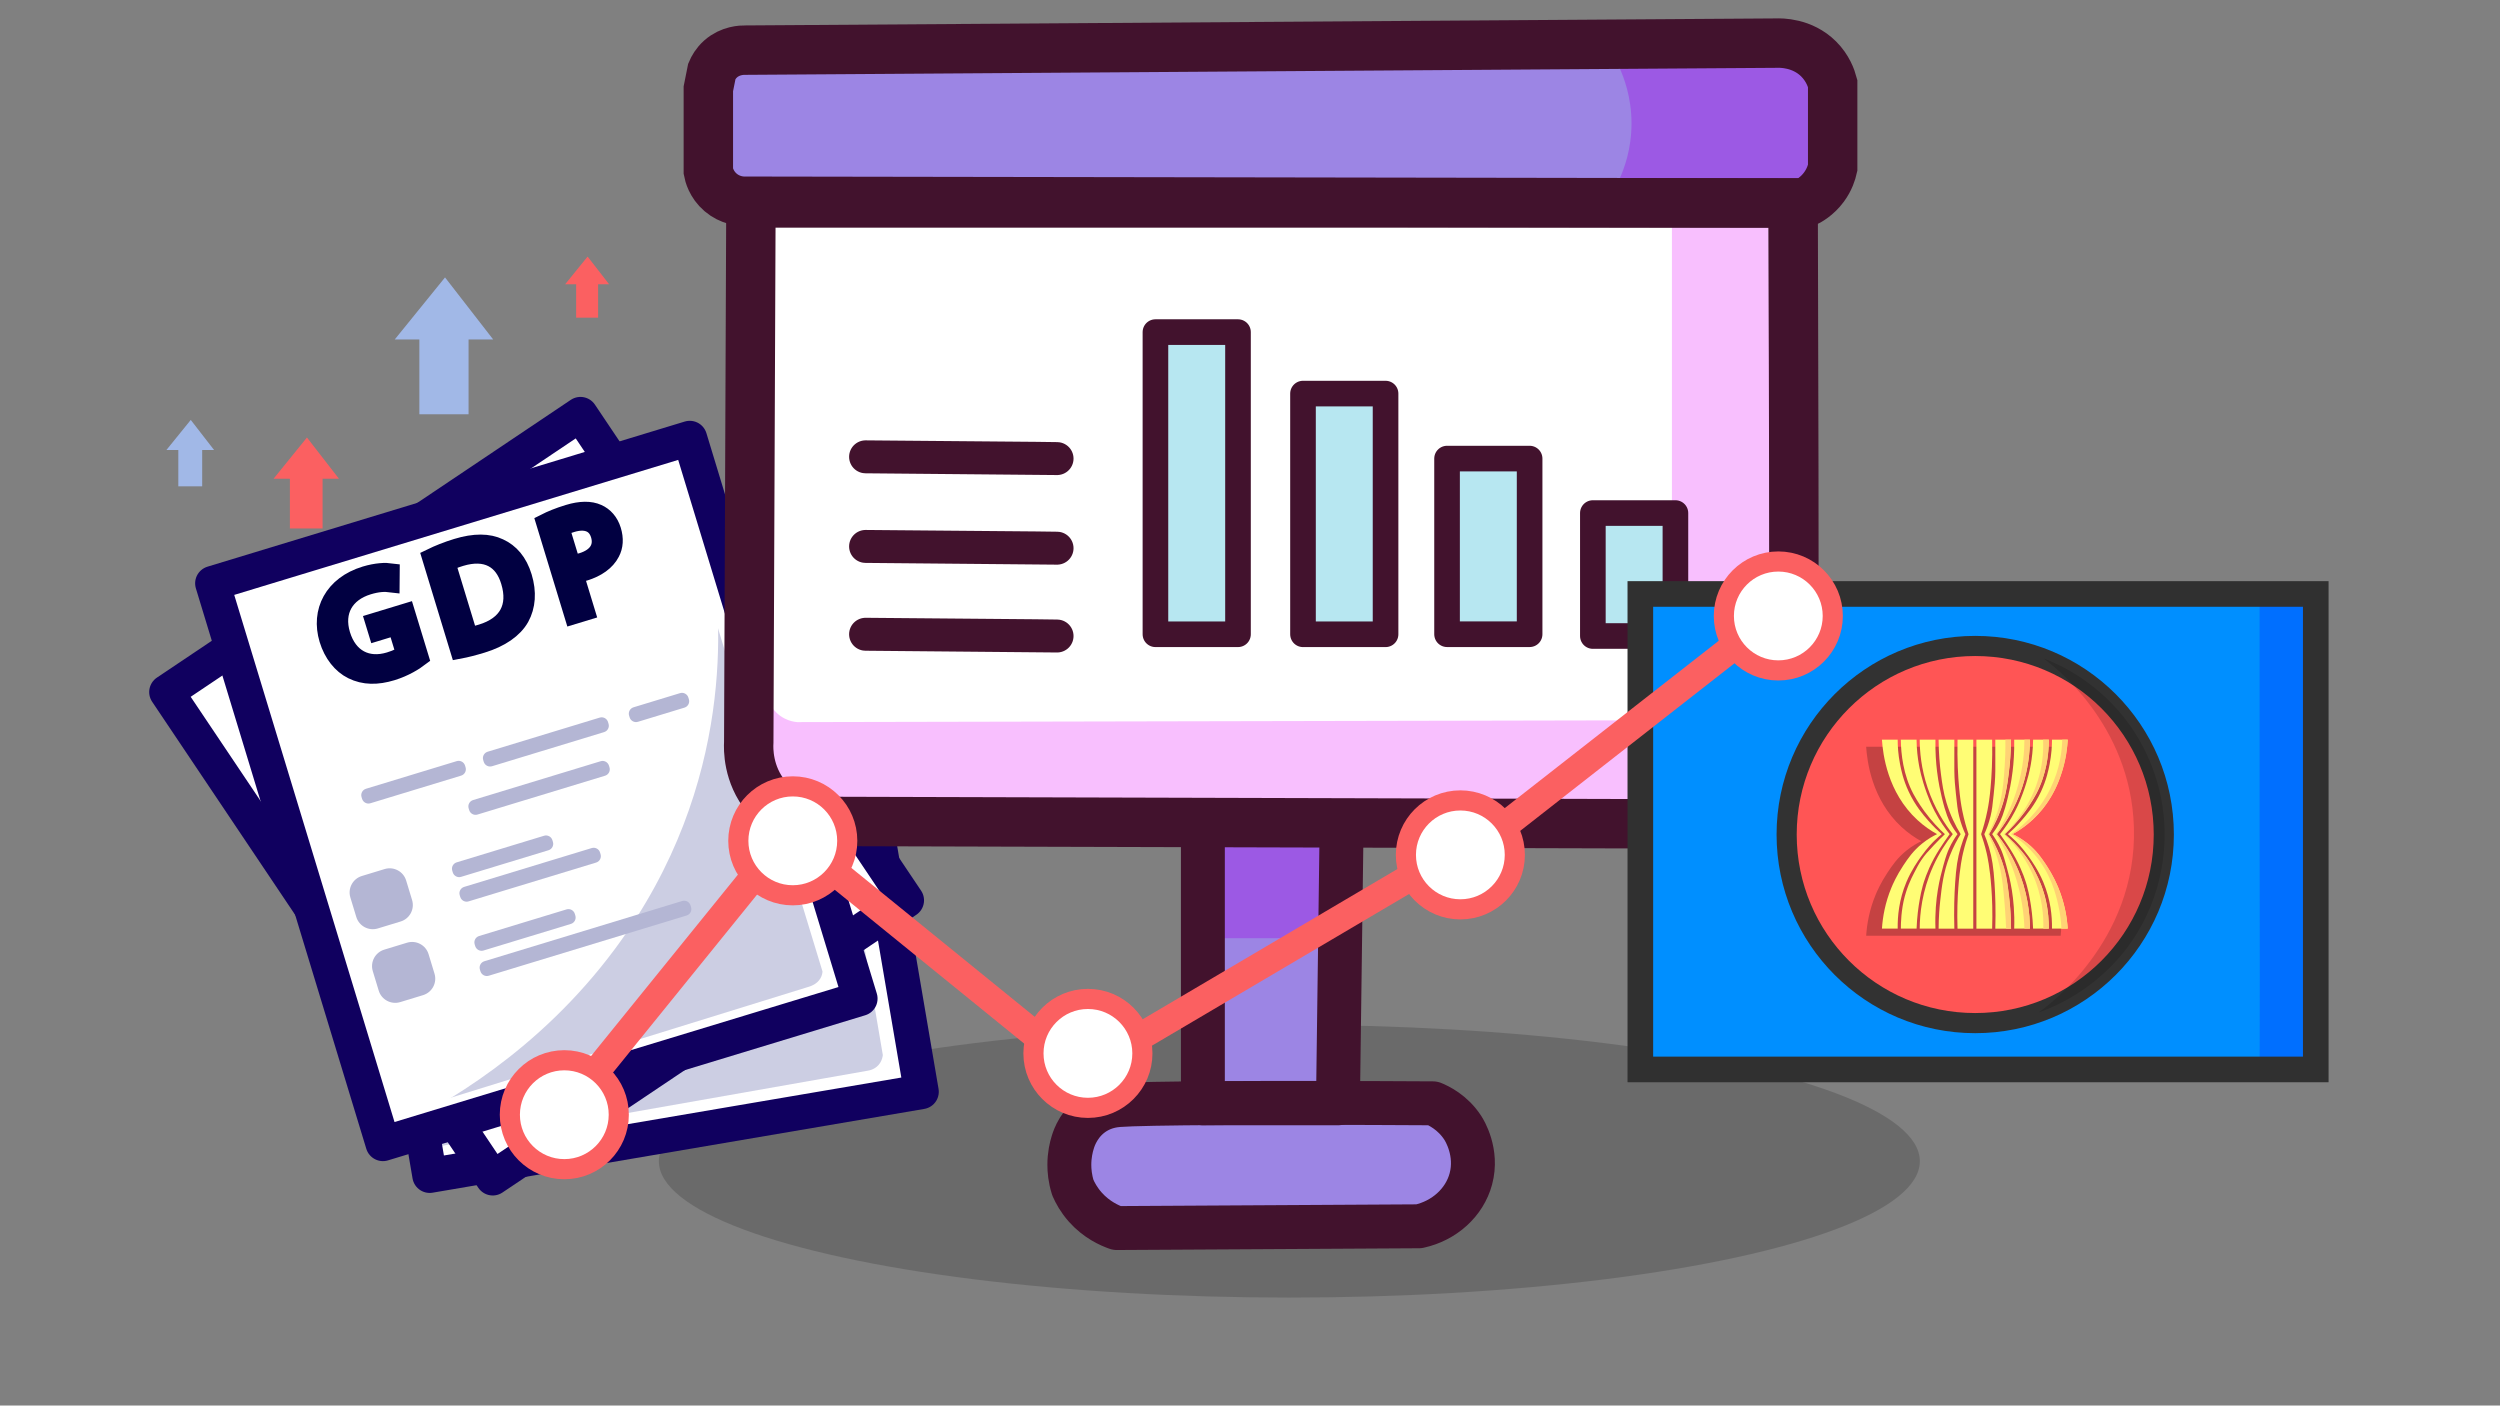 <?xml version="1.0" encoding="utf-8"?>
<!-- Generator: Adobe Illustrator 23.0.3, SVG Export Plug-In . SVG Version: 6.00 Build 0)  -->
<svg version="1.1" xmlns="http://www.w3.org/2000/svg" xmlns:xlink="http://www.w3.org/1999/xlink" x="0px" y="0px"
	 viewBox="0 0 1366 768" style="enable-background:new 0 0 1366 768;" xml:space="preserve">
<rect x="0" y="0" width="1366" height="768" fill="#808080" stroke="none"/>
<style type="text/css">
	.st0{opacity:0.17;}
	.st1{fill:#A1B8E7;}
	.st2{fill:#FB6061;}
	.st3{fill:#FFFFFF;}
	.st4{fill:#CCCEE3;}
	.st5{fill:none;stroke:#10005F;stroke-width:19;stroke-linejoin:round;stroke-miterlimit:10;}
	.st6{fill:#B4B6D4;}
	.st7{stroke:#010041;stroke-width:10;stroke-miterlimit:10;}
	.st8{fill:#9C85E4;}
	.st9{fill:#B7E7F1;}
	.st10{fill:#F8BFFE;}
	.st11{fill:#9C59E4;}
	.st12{fill:none;stroke:#42122D;stroke-width:18;stroke-linejoin:round;stroke-miterlimit:10;}
	.st13{fill:none;stroke:#42122D;stroke-width:24;stroke-linejoin:round;stroke-miterlimit:10;}
	.st14{fill:none;stroke:#42122D;stroke-width:27;stroke-miterlimit:10;}
	.st15{fill:#FFFFFF;stroke:#42122D;stroke-width:27;stroke-miterlimit:10;}
	.st16{fill:none;stroke:#42122D;stroke-width:14;stroke-linejoin:round;stroke-miterlimit:10;}
	.st17{display:none;opacity:0.31;}
	.st18{fill:#008FFF;}
	.st19{fill:#006FFF;}
	.st20{fill:none;stroke:#303030;stroke-width:14;stroke-miterlimit:10;}
	.st21{fill:#FF5555;stroke:#323232;stroke-width:11;stroke-miterlimit:10;}
	.st22{opacity:0.23;}
	.st23{fill:#FFFD75;}
	.st24{opacity:0.15;}
	.st25{fill:#FFD275;}
	.st26{fill:#FFFFFF;stroke:#FB6061;stroke-width:11;stroke-miterlimit:10;}
	.st27{fill:#FFFFFF;stroke:#FB6061;stroke-width:9;stroke-miterlimit:10;}
	.st28{fill:#FFFFFF;stroke:#FB6061;stroke-width:15;stroke-miterlimit:10;}
	.st29{display:none;fill:none;stroke:#303030;stroke-width:12;stroke-linejoin:round;stroke-miterlimit:10;}
	.st30{display:none;fill:none;stroke:#4F5357;stroke-width:14;stroke-miterlimit:10;}
	.st31{fill:none;stroke:#000000;stroke-width:10;stroke-linejoin:round;stroke-miterlimit:10;}
	.st32{fill:none;stroke:#303030;stroke-width:12;stroke-linejoin:round;stroke-miterlimit:10;}
</style>
<g id="Layer_12">
	<ellipse class="st0" cx="704.5" cy="634.5" rx="344.5" ry="74.5"/>
</g>
<g id="Layer_9">
	<polygon class="st1" points="243.16,151.58 215.7,185.47 229.14,185.47 229.14,226.37 256.02,226.37 256.02,185.47 269.46,185.47 	
		"/>
	<polygon class="st2" points="167.72,239.05 149.47,261.58 158.4,261.58 158.4,288.76 176.26,288.76 176.26,261.58 185.2,261.58 	
		"/>
	<polygon class="st1" points="104.23,229.45 90.92,245.89 97.43,245.89 97.43,265.72 110.47,265.72 110.47,245.89 116.98,245.89 	
		"/>
	<polygon class="st2" points="321.07,140.19 308.81,155.31 314.81,155.31 314.81,173.57 326.81,173.57 326.81,155.31 332.81,155.31 
			"/>
</g>
<g id="Layer_6">
	
		<rect x="205.85" y="301.68" transform="matrix(0.986 -0.168 0.168 0.986 -72.619 63.952)" class="st3" width="272.48" height="319.97"/>
	<path class="st4" d="M447.48,285.33l52.43,306.26l-265.09,45.65c6.12-2.33-8.63-13.98-0.13-17.95
		c31.86-14.88,99.67-33.83,136.33-82.4c35.24-46.68-9.08-163.02,0.28-221.71C375.73,287.31,447.63,288.4,447.48,285.33z"/>
	<path class="st3" d="M482.38,576.49l-49.8-292.57l9.76-1.66l52.26,307.02l-265.48,45.19l-1.03-6.06L474.27,585
		c0.78-0.12,4.47-0.77,6.67-4.31C481.92,579.11,482.25,577.52,482.38,576.49z"/>
	
		<rect x="205.85" y="301.68" transform="matrix(0.986 -0.168 0.168 0.986 -72.619 63.952)" class="st5" width="272.48" height="319.97"/>
</g>
<g id="Layer_7">
	
		<rect x="157.15" y="275.2" transform="matrix(0.807 -0.591 0.591 0.807 -200.429 257.402)" class="st3" width="272.48" height="319.97"/>
	<path class="st4" d="M278.69,634.37"/>
	<path class="st3" d="M476.64,475.19L301.31,235.75l7.98-5.85l183.99,251.27l-217.27,159.1l-3.63-4.96L473.2,486.42
		c0.64-0.46,3.65-2.69,4.04-6.84C477.41,477.73,476.99,476.16,476.64,475.19z"/>
	
		<rect x="157.15" y="275.2" transform="matrix(0.83 -0.557 0.557 0.83 -192.706 237.258)" class="st5" width="272.48" height="319.97"/>
</g>
<g id="colorGDP">
	
		<rect x="156.83" y="271.97" transform="matrix(0.957 -0.291 0.291 0.957 -113.105 104.089)" class="st3" width="272.48" height="319.97"/>
	<path class="st4" d="M389.74,309.57l76.32,231.28l-251.89,76.69c27.83-13.4,80.25-43.05,121.85-99.06
		C403.54,427.55,393.19,333.55,389.74,309.57z"/>
	<path class="st3" d="M449.41,530.8l-71.65-235.33l9.45-2.88l75.19,246.95l-257.29,78.34l-1.49-4.88l238.49-73.89
		c0.76-0.22,4.33-1.33,6.21-4.61C449.17,533.04,449.37,531.67,449.41,530.8z"/>
	<path class="st6" d="M327.68,392.1l-61.24,18.65c-1.92,0.59-3.01,2.62-2.42,4.54l0.29,0.96c0.59,1.92,2.62,3.01,4.54,2.42
		l61.24-18.65c1.92-0.59,3.01-2.62,2.42-4.54l-0.29-0.96C331.64,392.6,329.6,391.51,327.68,392.1z"/>
	<path class="st6" d="M328.2,415.93l-69.71,21.22c-1.92,0.59-3.01,2.62-2.42,4.54l0.29,0.96c0.59,1.92,2.62,3.01,4.54,2.42
		l69.71-21.22c1.92-0.59,3.01-2.62,2.42-4.54l-0.29-0.96C332.15,416.43,330.12,415.34,328.2,415.93z"/>
	<path class="st6" d="M297.29,456.65l-47.76,14.54c-1.92,0.59-3.01,2.62-2.42,4.54l0.29,0.96c0.59,1.92,2.62,3.01,4.54,2.42
		l47.76-14.54c1.92-0.59,3.01-2.62,2.42-4.54l-0.29-0.96C301.24,457.15,299.21,456.07,297.29,456.65z"/>
	<path class="st6" d="M323.32,463.38l-69.71,21.22c-1.92,0.59-3.01,2.62-2.42,4.54l0.29,0.96c0.59,1.92,2.62,3.01,4.54,2.42
		l69.71-21.22c1.92-0.59,3.01-2.62,2.42-4.54l-0.29-0.96C327.28,463.88,325.25,462.8,323.32,463.38z"/>
	<path class="st6" d="M309.54,496.9l-47.76,14.54c-1.92,0.59-3.01,2.62-2.42,4.54l0.29,0.96c0.59,1.92,2.62,3.01,4.54,2.42
		l47.76-14.54c1.92-0.59,3.01-2.62,2.42-4.54l-0.29-0.96C313.5,497.39,311.46,496.31,309.54,496.9z"/>
	<path class="st6" d="M372.77,492.3l-108.13,32.92c-1.92,0.59-3.01,2.62-2.42,4.54l0.29,0.96c0.59,1.92,2.62,3.01,4.54,2.42
		l108.13-32.92c1.92-0.59,3.01-2.62,2.42-4.54l-0.29-0.96C376.73,492.8,374.69,491.72,372.77,492.3z"/>
	<path class="st6" d="M249.56,415.88l-49.59,15.1c-1.92,0.59-3.01,2.62-2.42,4.54l0.29,0.96c0.59,1.92,2.62,3.01,4.54,2.42
		l49.59-15.1c1.92-0.59,3.01-2.62,2.42-4.54l-0.29-0.96C253.52,416.38,251.48,415.3,249.56,415.88z"/>
	<path class="st6" d="M371.58,378.73l-25.42,7.74c-1.92,0.59-3.01,2.62-2.42,4.54l0.29,0.96c0.59,1.92,2.62,3.01,4.54,2.42
		l25.42-7.74c1.92-0.59,3.01-2.62,2.42-4.54l-0.29-0.96C375.54,379.23,373.5,378.15,371.58,378.73z"/>
	<path class="st6" d="M218.9,503.51l-12.47,3.8c-4.97,1.51-10.23-1.29-11.75-6.26l-3.24-10.65c-1.51-4.97,1.29-10.23,6.26-11.75
		l12.47-3.8c4.97-1.51,10.23,1.29,11.75,6.26l3.24,10.65C226.68,496.73,223.87,501.99,218.9,503.51z"/>
	<path class="st6" d="M231.15,543.75l-12.47,3.8c-4.97,1.51-10.23-1.29-11.75-6.26l-3.24-10.65c-1.51-4.97,1.29-10.23,6.26-11.75
		l12.47-3.8c4.97-1.51,10.23,1.29,11.75,6.26l3.24,10.65C238.93,536.97,236.13,542.23,231.15,543.75z"/>
</g>
<g id="outlineGDP">
	
		<rect x="156.83" y="271.97" transform="matrix(0.957 -0.291 0.291 0.957 -113.105 104.089)" class="st5" width="272.48" height="319.97"/>
	<g>
		<g>
			<path class="st7" d="M229.25,359.2c-2.68,2.04-8.16,5.55-15.2,7.69c-7.92,2.41-15.04,2.44-21.58-0.81
				c-5.79-2.87-10.62-8.8-13.03-16.75c-4.61-15.24,2.7-29.65,20.19-34.97c6.03-1.84,11.21-1.99,13.77-1.63l-0.05,5.89
				c-3.16-0.39-6.93-0.28-12.2,1.32c-12.67,3.86-18.62,14.09-14.73,26.88c3.94,12.94,14.21,18.18,26.42,14.47
				c4.41-1.34,7.21-2.86,8.54-4.1l-4.63-15.21l-10.56,3.22l-1.61-5.27l17.19-5.23L229.25,359.2z"/>
			<path class="st7" d="M235.63,304.73c3.94-1.92,8.7-3.85,14.01-5.47c9.66-2.94,17.26-2.81,23.1-0.03
				c5.93,2.71,10.45,7.8,12.95,16.02c2.55,8.37,1.94,15.96-1.46,22.15c-3.49,6.26-10.76,11.32-20.87,14.4
				c-4.83,1.47-8.89,2.5-12.44,3.16L235.63,304.73z M256.16,347.84c1.79-0.25,4.3-0.97,6.88-1.75
				c14.46-4.37,19.85-14.61,15.64-28.42c-3.59-12.08-12.88-17.57-27.1-13.24c-3.49,1.06-6.01,2.17-7.7,3.08L256.16,347.84z"/>
			<path class="st7" d="M297.96,285.67c3.08-1.56,7.2-3.31,12.67-4.97c6.62-2.02,11.97-2.01,15.92-0.21
				c3.58,1.58,6.46,4.75,7.85,9.29c1.41,4.63,1.11,8.71-0.73,12.16c-2.46,4.83-7.66,8.44-14.25,10.45c-2.05,0.62-3.92,1.11-5.6,1.18
				l6.24,20.48l-6.74,2.05L297.96,285.67z M312.19,308.21c1.63-0.03,3.55-0.46,5.77-1.13c8.18-2.49,11.92-7.92,9.79-14.89
				c-2.06-6.76-7.99-8.56-15.39-6.31c-2.97,0.91-5.1,1.85-6.22,2.46L312.19,308.21z"/>
		</g>
	</g>
</g>
<g id="colors">
	<path class="st8" d="M387.04,48.52c0,15.04,0,30.08,0,45.11c0.31,1.62,1.59,7.15,6.72,11.52c5.15,4.39,10.83,4.75,12.48,4.8
		c193.26,0.32,386.51,0.64,579.77,0.96c2.33-1.1,6.83-3.6,10.56-8.64c3.04-4.11,4.27-8.16,4.8-10.56c0-15.36,0-30.72,0-46.07
		c-0.79-2.95-2.72-8.5-7.68-13.44c-9-8.95-20.77-8.73-23.04-8.64c-187.82,1.28-375.63,2.56-563.45,3.84
		c-1.77-0.03-8.13,0.08-13.44,4.8c-2.66,2.36-4.07,5-4.8,6.72C388.32,42.12,387.68,45.32,387.04,48.52z"/>
	<polygon class="st3" points="413.92,115.71 413.92,405.59 935.13,411.35 935.13,115.71 	"/>
	<polygon class="st8" points="657.25,602.85 695.16,602.85 731.06,602.85 733.08,449.27 657.25,449.27 	"/>
	<path class="st8" d="M611.17,603.81c-2.65,0.22-7.51,0.86-12.48,3.84c-8.82,5.28-11.75,13.92-12.48,16.32
		c-0.92,2.91-1.92,7.21-1.92,12.48c0,3.05,0.34,7.45,1.92,12.48c1.28,2.94,3.36,6.75,6.72,10.56c6.21,7.02,13.39,10.16,17.28,11.52
		c55.03-0.32,110.07-0.64,165.1-0.96c13.86-3.03,24.89-12.98,28.36-25.86c3.94-14.61-3.55-26.64-4.37-27.89
		c-5.51-8.54-13.26-12.19-16.32-13.44C691.34,602.3,624.25,602.74,611.17,603.81z"/>
	<path class="st9" d="M631.33,181.46c15.04,0,30.08,0,45.11,0c0,20.8,0,41.59,0,62.39c0,34.24,0,68.47,0,102.71
		c-15.04,0-30.08,0-45.11,0C631.33,291.53,631.33,236.49,631.33,181.46z"/>
	<path class="st9" d="M711.96,215.06c15.04,0,30.08,0,45.11,0c0,16.57,0,33.13,0,49.7c0,27.27,0,54.54,0,81.81
		c-15.04,0-30.08,0-45.11,0C711.96,302.73,711.96,258.89,711.96,215.06z"/>
	<path class="st9" d="M790.67,250.57c15.04,0,30.08,0,45.11,0c0,12.09,0,24.18,0,36.27c0,19.9,0,39.81,0,59.71
		c-15.04,0-30.08,0-45.11,0C790.67,314.56,790.67,282.57,790.67,250.57z"/>
	<path class="st9" d="M870.34,280.33c15.04,0,30.08,0,45.11,0c0,8.46,0,16.93,0,25.39c0,13.93,0,27.87,0,41.8
		c-15.04,0-30.08,0-45.11,0C870.34,325.12,870.34,302.73,870.34,280.33z"/>
	<path class="st10" d="M422.08,386.88c1.02,1.41,3.14,3.95,6.72,5.76c2.68,1.35,5.14,1.78,6.72,1.92
		c150.7-0.32,301.4-0.64,452.1-0.96c2.59-0.49,12.16-2.62,19.2-11.52c5.52-6.97,6.49-14.33,6.72-17.28c0-80.31,0-160.62,0-240.93
		h52.79l0.96,282.2c0.35,1.7,2.44,12.69-4.8,22.08c-6.29,8.15-17.16,11.89-27.84,9.6c-70.39-0.32-140.78-0.64-211.17-0.96h-282.2
		l-27.84-14.4C416.32,410.55,419.2,398.71,422.08,386.88z"/>
	<polygon class="st11" points="657.25,462.71 658.21,512.62 727.32,512.62 727.32,462.71 	"/>
	<path class="st11" d="M884.74,25.48v1.42v9.8c2.66,5.78,6.68,16.53,6.72,30.53c0.04,14.21-4.05,25.1-6.72,30.9
		c0,2.98,0,5.96,0,8.94l103.58-1.92l16.89-43.19l-37.15-36.48H884.74z"/>
	<path class="st11" d="M877.06-5.72"/>
	<path class="st11" d="M1035.44,109.47"/>
</g>
<g id="outline">
	<path class="st12" d="M472.95,249.61c31.11,0.27,62.21,0.54,93.32,0.81c3.77,0.05,7.54,0.1,11.31,0.15
		C542.7,250.25,507.83,249.93,472.95,249.61z"/>
	<path class="st12" d="M472.95,298.57c31.11,0.27,62.21,0.54,93.32,0.81c3.77,0.05,7.54,0.1,11.31,0.15
		C542.7,299.21,507.83,298.89,472.95,298.57z"/>
	<path class="st12" d="M472.95,346.56c31.11,0.27,62.21,0.54,93.32,0.81c3.77,0.05,7.54,0.1,11.31,0.15
		C542.7,347.2,507.83,346.88,472.95,346.56z"/>
	<polygon class="st13" points="657.25,602.85 695.16,602.85 731.06,602.85 733.08,449.27 657.25,449.27 	"/>
	<path class="st13" d="M611.17,603.81c-2.65,0.22-7.51,0.86-12.48,3.84c-8.82,5.28-11.75,13.92-12.48,16.32
		c-0.92,2.91-1.92,7.21-1.92,12.48c0,3.05,0.34,7.45,1.92,12.48c1.28,2.94,3.36,6.75,6.72,10.56c6.21,7.02,13.39,10.16,17.28,11.52
		c55.03-0.32,110.07-0.64,165.1-0.96c13.86-3.03,24.89-12.98,28.36-25.86c3.94-14.61-3.55-26.64-4.37-27.89
		c-5.51-8.54-13.26-12.19-16.32-13.44C691.34,602.3,624.25,602.74,611.17,603.81z"/>
	<path class="st14" d="M387.04,48.52c0,15.04,0,30.08,0,45.11c0.31,1.62,1.59,7.15,6.72,11.52c5.15,4.39,10.83,4.75,12.48,4.8
		c193.26,0.32,386.51,0.64,579.77,0.96c2.33-1.1,6.83-3.6,10.56-8.64c3.04-4.11,4.27-8.16,4.8-10.56c0-15.36,0-30.72,0-46.07
		c-0.79-2.95-2.72-8.5-7.68-13.44c-9-8.95-20.77-8.73-23.04-8.64c-187.82,1.28-375.63,2.56-563.45,3.84
		c-1.77-0.03-8.13,0.08-13.44,4.8c-2.66,2.36-4.07,5-4.8,6.72C388.32,42.12,387.68,45.32,387.04,48.52z"/>
	<path class="st14" d="M410.31,110.91c-0.4,98.23-0.8,196.46-1.19,294.68c-0.19,3.44-0.56,17.45,9.6,29.76
		c7.31,8.85,16.28,12.23,20.16,13.44c167.5,0.48,335,0.96,502.5,1.44c4.02-0.25,13.43-1.4,22.56-8.16
		c12.51-9.26,15.62-22.5,16.32-25.92c0-0.96,0-12.47,0-13.44c-0.01-97.27-0.17-194.54-0.48-291.8
		C789.95,110.91,600.13,110.91,410.31,110.91z"/>
	<path class="st15" d="M915.94,123.39"/>
	<path class="st16" d="M631.33,181.46c15.04,0,30.08,0,45.11,0c0,20.8,0,41.59,0,62.39c0,34.24,0,68.47,0,102.71
		c-15.04,0-30.08,0-45.11,0C631.33,291.53,631.33,236.49,631.33,181.46z"/>
	<path class="st16" d="M711.96,215.06c15.04,0,30.08,0,45.11,0c0,16.57,0,33.13,0,49.7c0,27.27,0,54.54,0,81.81
		c-15.04,0-30.08,0-45.11,0C711.96,302.73,711.96,258.89,711.96,215.06z"/>
	<path class="st16" d="M790.67,250.57c15.04,0,30.08,0,45.11,0c0,12.09,0,24.18,0,36.27c0,19.9,0,39.81,0,59.71
		c-15.04,0-30.08,0-45.11,0C790.67,314.56,790.67,282.57,790.67,250.57z"/>
	<path class="st16" d="M870.34,280.33c15.04,0,30.08,0,45.11,0c0,8.46,0,16.93,0,25.39c0,13.93,0,27.87,0,41.8
		c-15.04,0-30.08,0-45.11,0C870.34,325.12,870.34,302.73,870.34,280.33z"/>
</g>
<g id="colorsProps">
	<path class="st17" d="M909,352.19c64.33-37.06,128.67-74.13,193-111.19c-1.68,6.27-5.29,23.09,2,42c4.54,11.77,11.49,19.65,16,24
		C1049.67,322.06,979.33,337.13,909,352.19z"/>
</g>
<g id="Layer_11">
	<rect x="896.28" y="324.54" class="st18" width="369.05" height="259.8"/>
	<path class="st19" d="M1234.63,324.54c0.02,4.88,0,83.22,0,128.32c0,48.78,0.2,62.85,0.06,114.16c-0.02,7.26-0.04,13.26-0.06,17.32
		c9.5,2.51,19.31,0,25.37-6.66c5.36-5.89,5.91-12.95,6-15.32c-0.72-75.45-1.01-132.99-0.67-175.2c0.13-16.53,0.61-60.78-9.33-62.62
		c-0.54-0.1-1.01-0.06-1.33,0C1247.99,324.54,1241.31,324.54,1234.63,324.54z"/>
	<rect x="896.28" y="324.54" class="st20" width="369.05" height="259.8"/>
	<circle class="st21" cx="1079.26" cy="455.99" r="103.04"/>
	<path class="st22" d="M1128.09,408.02c-36.14,0-72.28,0-108.42,0c0.52,7.89,3,28.79,19.36,43.88c3.57,3.3,7.26,5.81,10.76,7.74
		c-2.06,0.99-5.02,2.61-8.17,5.16c-4.93,3.99-7.72,8.11-10.33,12.05c-3.65,5.51-5.7,10.23-6.45,12.05
		c-3.4,8.21-4.75,15.98-5.16,22.37c35.42,0,70.84,0,106.27,0c0.56-5.22,1.34-18.96-6.45-33.56c-6.64-12.43-16.11-19.14-20.65-21.94
		c6.11-4.86,15.5-13.71,22.37-27.53C1124.97,420.67,1126.98,413.63,1128.09,408.02z"/>
	<path class="st23" d="M1109.16,404.15c-0.02,6.37-0.77,15.67-4.3,26.24c-3.9,11.67-9.62,20.16-13.77,25.38
		c3.5,4.4,7.44,10.26,10.76,17.64c6.13,13.64,7.27,26.11,7.31,33.99c-2.87,0-5.74,0-8.6,0c0.3-8.64-0.44-15.82-1.29-21.08
		c-0.9-5.57-2.03-9.72-3.01-13.34c-1.5-5.5-2.44-7.76-3.01-9.03c-1.6-3.58-3.39-6.33-4.73-8.17c1.05-1.36,2.48-3.39,3.87-6.02
		c0.76-1.44,2.58-5.08,4.73-14.2c0.69-2.94,1.8-7.69,2.58-14.2c0.55-4.56,0.99-10.4,0.86-17.21
		C1103.43,404.15,1106.3,404.15,1109.16,404.15z"/>
	<path class="st23" d="M1036.89,404.15c-2.87,0-5.74,0-8.6,0c0.52,7.89,3,28.79,19.36,43.88c3.57,3.3,7.26,5.81,10.76,7.74
		c-2.06,0.99-5.02,2.61-8.17,5.16c-4.93,3.99-7.72,8.11-10.33,12.05c-3.65,5.51-5.7,10.23-6.45,12.05
		c-3.4,8.21-4.75,15.98-5.16,22.37c2.87,0,5.74,0,8.6,0c-0.11-6.7,0.72-15.82,4.73-25.38c2.78-6.63,6.3-11.58,8.17-14.2
		c3.36-4.67,6.19-7.51,7.31-8.6c1.5-1.46,2.85-2.61,3.87-3.44c-1.94-1.7-4.53-4.14-7.31-7.31c-2.9-3.3-7.19-8.3-10.76-15.92
		c-3.03-6.49-4.14-11.98-4.73-15.06C1037.15,412.21,1036.89,407.62,1036.89,404.15z"/>
	<path class="st23" d="M1047.21,404.15c-2.87,0-5.74,0-8.6,0c0.09,7.77,1.29,19.14,6.88,29.69c2.35,4.43,5.49,8.74,6.02,9.47
		c4.03,5.5,8.07,9.62,11.19,12.48c-1.52,1.43-3.62,3.46-6.02,6.02c-3.23,3.44-4.95,5.28-6.88,8.17c-1.44,2.15-2.35,3.92-3.87,6.88
		c-1.01,1.97-1.98,3.85-3.01,6.45c-0.06,0.14-1.26,3.19-2.15,6.45c-1.98,7.27-2.15,14.69-2.15,17.64c2.87,0,5.74,0,8.6,0
		c0.23-6.27,0.95-11.64,1.72-15.92c0.44-2.42,0.86-4.71,1.72-7.74c0.46-1.62,2.21-7.58,6.02-14.63c1.98-3.66,4-6.66,5.59-9.03
		c1.2-1.78,2.24-3.25,3.01-4.3c-2.36-2.92-5.36-7.08-8.17-12.48c-2.17-4.17-3.43-7.53-4.3-9.9c-2.92-7.89-4.06-14.11-4.3-15.49
		C1047.86,414.3,1047.27,409.63,1047.21,404.15z"/>
	<path class="st23" d="M1048.93,404.15c0.02,6.37,0.77,15.67,4.3,26.24c3.9,11.67,9.62,20.16,13.77,25.38
		c-3.5,4.4-7.44,10.26-10.76,17.64c-6.13,13.64-7.27,26.11-7.31,33.99c2.87,0,5.74,0,8.6,0c-0.3-8.64,0.44-15.82,1.29-21.08
		c0.9-5.57,2.03-9.72,3.01-13.34c1.5-5.5,2.44-7.76,3.01-9.03c1.6-3.58,3.39-6.33,4.73-8.17c-1.05-1.36-2.48-3.39-3.87-6.02
		c-0.76-1.44-2.58-5.08-4.73-14.2c-0.69-2.94-1.8-7.69-2.58-14.2c-0.55-4.56-0.99-10.4-0.86-17.21
		C1054.67,404.15,1051.8,404.15,1048.93,404.15z"/>
	<path class="st23" d="M1067.86,404.15h-8.6c0.04,7.28,0.59,13.66,1.29,18.93c0.69,5.26,1.29,9.79,3.01,15.49
		c2.04,6.77,4.86,12.5,7.74,17.21c-1.63,2.61-3.96,6.71-6.02,12.05c-3.42,8.85-4.28,16.39-5.16,24.52
		c-0.4,3.66-0.82,8.82-0.86,15.06c2.87,0,5.74,0,8.6,0c-0.3-10.04,0-18.48,0.43-24.95c0.55-8.38,1.32-13.61,3.01-19.36
		c0.9-3.07,1.86-5.57,2.58-7.31c-1.01-2.2-2.39-5.59-3.44-9.9c-0.81-3.31-1.11-6.22-1.72-12.05c-0.42-4.01-0.8-7.67-0.86-12.48
		c-0.02-1.38-0.02-3.37-0.01-6.97c0-2.18,0.01-3.67,0.01-5.94C1067.86,406.64,1067.86,405.15,1067.86,404.15z"/>
	<path class="st23" d="M1078.19,404.15h-8.6c-0.23,11.23,0.3,20.1,0.86,26.24c0.5,5.48,1.05,9.09,1.72,12.48
		c1.06,5.32,2.37,9.71,3.44,12.91c-0.89,2.53-2.01,6.05-3.01,10.33c-0.42,1.82-1.77,7.8-2.58,18.93
		c-0.43,5.85-0.73,13.43-0.43,22.37c2.87,0,5.74,0,8.6,0v-51.63V404.15z"/>
	<path class="st23" d="M1121.21,404.15c1.91,0,3.81,0,5.72,0c0.96,0,1.92,0,2.88,0c-0.52,7.89-3,28.79-19.36,43.88
		c-3.57,3.3-7.26,5.81-10.76,7.74c2.06,0.99,5.02,2.61,8.17,5.16c4.93,3.99,7.72,8.11,10.33,12.05c3.65,5.51,5.7,10.23,6.45,12.05
		c3.4,8.21,4.75,15.98,5.16,22.37c-2.87,0-5.74,0-8.6,0c0.11-6.7-0.72-15.82-4.73-25.38c-2.78-6.63-6.3-11.58-8.17-14.2
		c-3.36-4.67-6.19-7.51-7.31-8.6c-1.5-1.46-2.85-2.61-3.87-3.44c1.94-1.7,4.53-4.14,7.31-7.31c2.9-3.3,7.19-8.3,10.76-15.92
		c3.03-6.49,4.14-11.98,4.73-15.06C1120.94,412.21,1121.21,407.62,1121.21,404.15z"/>
	<path class="st23" d="M1110.89,404.15c2.87,0,5.74,0,8.6,0c-0.09,7.77-1.29,19.14-6.88,29.69c-2.35,4.43-5.49,8.74-6.02,9.47
		c-4.03,5.5-8.07,9.62-11.19,12.48c1.52,1.43,3.62,3.46,6.02,6.02c3.23,3.44,4.95,5.28,6.88,8.17c1.44,2.15,2.35,3.92,3.87,6.88
		c1.01,1.97,1.98,3.85,3.01,6.45c0.06,0.14,1.26,3.19,2.15,6.45c1.98,7.27,2.15,14.69,2.15,17.64c-2.87,0-5.74,0-8.6,0
		c-0.23-6.27-0.95-11.64-1.72-15.92c-0.44-2.42-0.86-4.71-1.72-7.74c-0.46-1.62-2.21-7.58-6.02-14.63c-1.98-3.66-4-6.66-5.59-9.03
		c-1.2-1.78-2.24-3.25-3.01-4.3c2.36-2.92,5.36-7.08,8.17-12.48c2.17-4.17,3.43-7.53,4.3-9.9c2.92-7.89,4.06-14.11,4.3-15.49
		C1110.24,414.3,1110.82,409.63,1110.89,404.15z"/>
	<path class="st23" d="M1090.23,404.15h8.6c-0.04,7.28-0.59,13.66-1.29,18.93c-0.69,5.26-1.29,9.79-3.01,15.49
		c-2.04,6.77-4.86,12.5-7.74,17.21c1.63,2.61,3.96,6.71,6.02,12.05c3.42,8.85,4.28,16.39,5.16,24.52c0.4,3.66,0.82,8.82,0.86,15.06
		c-2.87,0-5.74,0-8.6,0c0.3-10.04,0-18.48-0.43-24.95c-0.55-8.38-1.32-13.61-3.01-19.36c-0.9-3.07-1.86-5.57-2.58-7.31
		c1.01-2.2,2.39-5.59,3.44-9.9c0.81-3.31,1.11-6.22,1.72-12.05c0.42-4.01,0.8-7.67,0.86-12.48c0.02-1.38,0.02-3.37,0.01-6.97
		c0-2.18-0.01-3.67-0.01-5.94C1090.23,406.64,1090.23,405.15,1090.23,404.15z"/>
	<path class="st23" d="M1079.91,404.15h8.6c0.23,11.23-0.3,20.1-0.86,26.24c-0.5,5.48-1.05,9.09-1.72,12.48
		c-1.06,5.32-2.37,9.71-3.44,12.91c0.89,2.53,2.01,6.05,3.01,10.33c0.42,1.82,1.77,7.8,2.58,18.93c0.43,5.85,0.73,13.43,0.43,22.37
		c-2.87,0-5.74,0-8.6,0v-51.63V404.15z"/>
	<path class="st24" d="M1116.57,359.74c5.1,3.69,47.65,35.55,49.39,92.16c1.93,63.06-48.55,98.91-52.06,101.31
		c8.13-2.88,36.07-13.89,54.21-44.09c15.52-25.83,15.02-50.96,14.39-60.23c-0.65-9.34-3.41-30.92-18.69-52.49
		C1147.09,372.8,1125.21,363.06,1116.57,359.74z"/>
	<path class="st25" d="M1098.84,455.77c4.96-3.42,14.84-11.23,21.51-24.95c5.32-10.93,6.32-20.91,6.45-26.67c1,0,2.01,0,3.01,0
		c-0.18,4.2-0.83,10.26-3.01,17.21c-1.44,4.59-4.53,14.1-12.91,23.23c-2.85,3.11-7.45,7.42-14.2,11.19
		c2.69,1.26,6.49,3.38,10.33,6.88c3.18,2.91,5.06,5.56,6.88,8.17c5.08,7.27,7.67,13.84,8.6,16.35c2.89,7.8,3.95,14.87,4.3,20.22
		c-1.15,0-2.29,0-3.44,0c-0.14-3.18-0.54-7.67-1.72-12.91c-1.3-5.75-3.96-16.98-12.91-27.53
		C1109.16,463.91,1105.01,459.68,1098.84,455.77z"/>
	<path class="st25" d="M1117.77,482.02"/>
	<path class="st25" d="M1119.49,404.15h-3.14c0.22,5.17-0.08,11.87-2.02,19.36c-4.31,16.62-14.14,27.34-19.36,32.27
		c4.25,3.96,10.71,10.99,15.49,21.51c5.73,12.61,6.19,23.99,6,30.12c1.01,0,2.02,0,3.03,0c0.02-3.99-0.3-9.35-1.72-15.49
		c-2.05-8.88-5.46-15.32-7.31-18.5c-4.92-8.43-10.8-14.14-15.06-17.64c3.07-2.82,6.93-6.79,10.76-12.05
		c2.33-3.2,6.09-8.43,9.03-15.92C1118.59,419.15,1119.54,410.89,1119.49,404.15z"/>
	<path class="st25" d="M1109.16,404.15h-3.01c-0.03,6.49-0.73,15.15-3.44,24.95c-3.23,11.7-8.13,20.67-12.05,26.67
		c3.33,5.44,6.97,12.49,9.9,21.08c4.09,11.99,5.32,22.69,5.59,30.55c1,0,2.01,0,3.01,0c-0.05-7.87-1.19-20.35-7.31-33.99
		c-3.32-7.38-7.26-13.24-10.76-17.64c3.88-4.92,8.75-12.24,12.48-21.94C1108.19,421.8,1109.12,411.11,1109.16,404.15z"/>
	<path class="st25" d="M1098.84,404.15h-3.1c0.08,5.72-0.13,10.45-0.34,13.77c-0.58,9.08-1.15,17.17-4.3,26.67
		c-1.63,4.93-3.47,8.77-4.73,11.19c3.2,6.71,4.98,12.55,6.02,16.78c1.76,7.16,2.25,13.15,3.01,22.37c0.42,5.14,0.63,9.43,0.74,12.48
		c0.9,0,1.8,0,2.7,0c-0.01-4.41-0.21-8.19-0.43-11.19c-0.38-5.03-0.92-8.93-1.29-11.62c-0.4-2.86-0.6-4.29-0.86-5.59
		c-1.32-6.63-3.55-11.54-5.16-15.06c-0.98-2.13-2.38-4.95-4.3-8.17c4.12-6.95,6.41-13.16,7.74-17.64
		c2.12-7.15,2.74-13.06,3.44-19.79C1098.58,412.56,1098.78,407.68,1098.84,404.15z"/>
</g>
<g id="props">
	<circle class="st26" cx="308.34" cy="609.08" r="29.76"/>
	<circle class="st27" cx="432.84" cy="458.66" r="20.4"/>
	<circle class="st27" cx="594.45" cy="575.47" r="20.4"/>
	<circle class="st27" cx="797.68" cy="467.46" r="20.4"/>
	<circle class="st27" cx="971.29" cy="336.25" r="20.4"/>
	<path class="st28" d="M328.01,582.69l88.43-109.23L328.01,582.69z"/>
	<path class="st28" d="M449.17,470.89l122.88,99.78L449.17,470.89z"/>
	<path class="st28" d="M614.46,571.47l164.13-96.81L614.46,571.47z"/>
	<path class="st28" d="M954.4,347.68L814.67,456.95L954.4,347.68z"/>
	<circle class="st26" cx="433.18" cy="459.43" r="29.76"/>
	<circle class="st26" cx="594.44" cy="575.57" r="29.76"/>
	<circle class="st26" cx="797.94" cy="467.11" r="29.76"/>
	<circle class="st26" cx="971.67" cy="336.56" r="29.76"/>
	<path class="st1" d="M396.16,120.99"/>
	<path class="st29" d="M909,352.19c63.67-37.4,127.33-74.79,191-112.19c-1.43,7.22-3.73,24.18,4,43c4.68,11.39,11.31,19.29,16,24
		C1049.67,322.06,979.33,337.13,909,352.19z"/>
	<circle class="st30" cx="1188.71" cy="251.17" r="89.05"/>
	<path class="st31" d="M1054.37,340.8"/>
	<path class="st31" d="M1084.39,168.98"/>
	<path class="st31" d="M1117.14,300.66"/>
	<path class="st32" d="M1050.8,174.74"/>
</g>
</svg>
